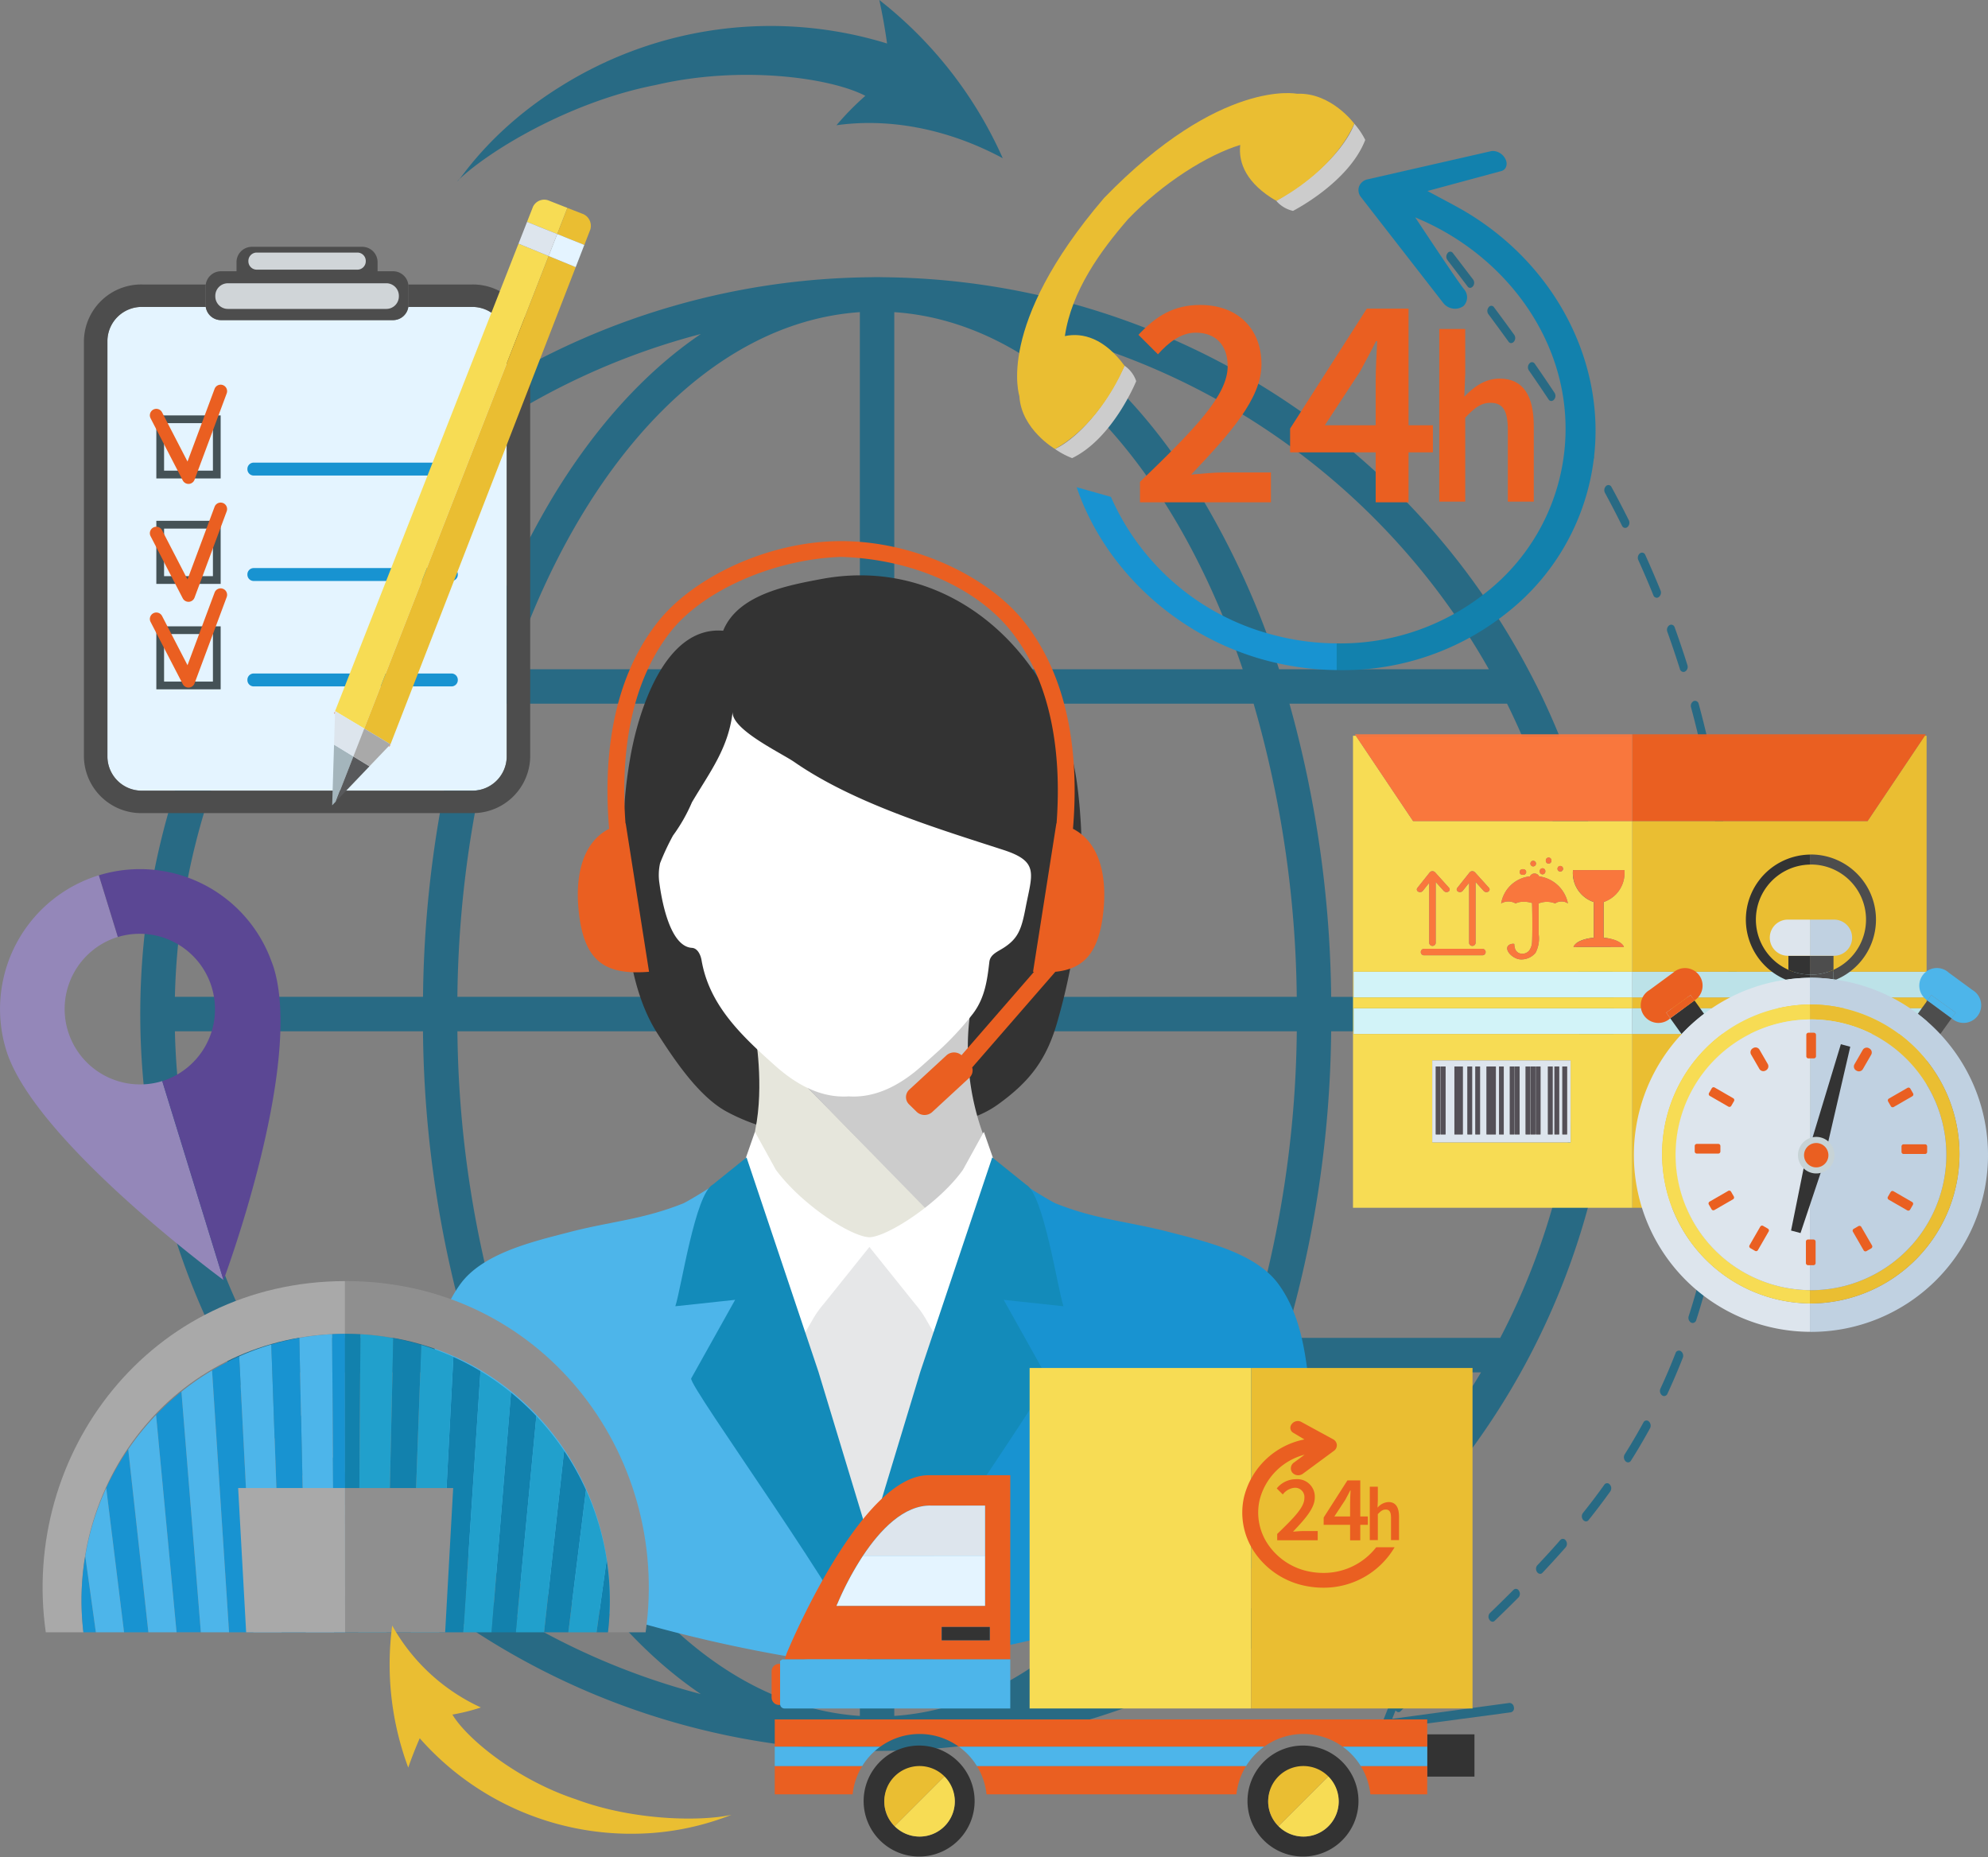 <svg id="Grupo_237776" data-name="Grupo 237776" xmlns="http://www.w3.org/2000/svg" xmlns:xlink="http://www.w3.org/1999/xlink" width="315.582" height="294.792" viewBox="0 0 315.582 294.792">
  <rect x="0" y="0" width="315.582" height="294.792" fill="#808080" stroke="none"/>
  <defs>
    <clipPath id="clip-path">
      <rect id="Rectángulo_33954" data-name="Rectángulo 33954" width="315.582" height="294.792" fill="none"/>
    </clipPath>
  </defs>
  <g id="Grupo_237775" data-name="Grupo 237775" clip-path="url(#clip-path)">
    <path id="Trazado_146199" data-name="Trazado 146199" d="M124.007,128.24q-1.878,1.881-3.788,3.725a.856.856,0,0,0-.053,1.036.64.64,0,0,0,.441.309.464.464,0,0,0,.39-.132c1.278-1.236,2.552-2.479,3.806-3.739a.86.86,0,0,0,.043-1.041.531.531,0,0,0-.839-.158" transform="translate(116.27 124.094)" fill="#286a84"/>
    <path id="Trazado_146200" data-name="Trazado 146200" d="M120.012,25.838a.462.462,0,0,0,.445.191.626.626,0,0,0,.38-.232.892.892,0,0,0,.061-1.047q-1.63-2.141-3.264-4.272a.5.5,0,0,0-.817.055.892.892,0,0,0-.059,1.04q1.633,2.129,3.254,4.266" transform="translate(112.976 19.654)" fill="#286a84"/>
    <path id="Trazado_146201" data-name="Trazado 146201" d="M120.149,131.97l-3.766,3.581a.853.853,0,0,0-.061,1.024.631.631,0,0,0,.437.315.444.444,0,0,0,.378-.124l3.774-3.579a.858.858,0,0,0,.061-1.03.527.527,0,0,0-.823-.187" transform="translate(112.554 127.721)" fill="#286a84"/>
    <path id="Trazado_146202" data-name="Trazado 146202" d="M126.96,35.353a.617.617,0,0,0,.366-.2.9.9,0,0,0,.114-1.061q-1.565-2.36-3.172-4.666a.514.514,0,0,0-.843-.014.9.9,0,0,0-.1,1.059q1.592,2.295,3.15,4.64a.492.492,0,0,0,.48.238" transform="translate(119.353 28.291)" fill="#286a84"/>
    <path id="Trazado_146203" data-name="Trazado 146203" d="M129.976,40.451a.585.585,0,0,0,.345-.167.908.908,0,0,0,.165-1.065q-1.48-2.519-3.012-4.961a.523.523,0,0,0-.851-.073.9.9,0,0,0-.138,1.065q1.515,2.427,2.983,4.926a.519.519,0,0,0,.508.276" transform="translate(122.424 32.939)" fill="#286a84"/>
    <path id="Trazado_146204" data-name="Trazado 146204" d="M127.713,124.242q-1.8,2.061-3.676,4.038a.874.874,0,0,0-.022,1.051.633.633,0,0,0,.435.284.483.483,0,0,0,.415-.156q1.884-1.993,3.709-4.069a.874.874,0,0,0,0-1.061.536.536,0,0,0-.858-.087" transform="translate(119.984 120.19)" fill="#286a84"/>
    <path id="Trazado_146205" data-name="Trazado 146205" d="M123.3,30.359a.476.476,0,0,0,.457.209.621.621,0,0,0,.378-.219.9.9,0,0,0,.081-1.057q-1.612-2.23-3.254-4.434a.5.5,0,0,0-.827.031.9.9,0,0,0-.075,1.049q1.633,2.194,3.241,4.42" transform="translate(116.18 23.886)" fill="#286a84"/>
    <path id="Trazado_146206" data-name="Trazado 146206" d="M138.776,70.383c.242,2.15.453,4.351.622,6.542a.7.7,0,0,0,.648.693c.018,0,.039,0,.059-.006a.765.765,0,0,0,.587-.852c-.173-2.217-.388-4.444-.634-6.615-.045-.421-.333-.725-.726-.646a.785.785,0,0,0-.555.884" transform="translate(134.436 67.317)" fill="#286a84"/>
    <path id="Trazado_146207" data-name="Trazado 146207" d="M139.3,77.013q.154,3.248.211,6.6a.717.717,0,0,0,.648.76h.012a.73.73,0,0,0,.638-.791q-.056-3.393-.211-6.67a.68.68,0,0,0-.685-.725.747.747,0,0,0-.612.823" transform="translate(134.949 73.81)" fill="#286a84"/>
    <path id="Trazado_146208" data-name="Trazado 146208" d="M138.88,70.277a.664.664,0,0,0,.636.618.877.877,0,0,0,.114-.016.8.8,0,0,0,.522-.915c-.325-2.175-.689-4.359-1.089-6.489a.632.632,0,0,0-.772-.553.823.823,0,0,0-.488.943c.4,2.1.756,4.262,1.077,6.412" transform="translate(133.485 60.936)" fill="#286a84"/>
    <path id="Trazado_146209" data-name="Trazado 146209" d="M140.145,89.671a.664.664,0,0,0-.7.685c-.163,2.2-.37,4.394-.614,6.534a.791.791,0,0,0,.553.888.457.457,0,0,0,.087.012.67.67,0,0,0,.642-.65c.246-2.168.459-4.392.626-6.613a.769.769,0,0,0-.589-.856" transform="translate(134.485 86.867)" fill="#286a84"/>
    <path id="Trazado_146210" data-name="Trazado 146210" d="M137.58,57a.587.587,0,0,0-.8-.451.849.849,0,0,0-.413.988c.553,2.053,1.071,4.142,1.542,6.21a.632.632,0,0,0,.62.539.574.574,0,0,0,.167-.033.839.839,0,0,0,.453-.969c-.478-2.093-1-4.207-1.565-6.284" transform="translate(132.075 54.734)" fill="#286a84"/>
    <path id="Trazado_146211" data-name="Trazado 146211" d="M131.12,119.812c-1.079,1.508-2.227,3.028-3.416,4.514a.888.888,0,0,0,.041,1.069.63.63,0,0,0,.411.238.505.505,0,0,0,.453-.2c1.207-1.508,2.372-3.046,3.463-4.571a.892.892,0,0,0-.085-1.073.536.536,0,0,0-.868.02" transform="translate(123.562 115.846)" fill="#286a84"/>
    <path id="Trazado_146212" data-name="Trazado 146212" d="M139.5,83.327l-.018,1.223q-.041,2.741-.154,5.371a.749.749,0,0,0,.616.823l.031,0a.7.7,0,0,0,.648-.728q.112-2.655.154-5.424l.02-1.232Z" transform="translate(134.978 80.725)" fill="#286a84"/>
    <path id="Trazado_146213" data-name="Trazado 146213" d="M139.711,96.327a.642.642,0,0,0-.754.589c-.345,2.189-.732,4.331-1.154,6.369a.83.83,0,0,0,.474.957.5.5,0,0,0,.152.03.64.64,0,0,0,.626-.557c.429-2.067.821-4.241,1.171-6.462a.81.81,0,0,0-.516-.925" transform="translate(133.482 93.303)" fill="#286a84"/>
    <path id="Trazado_146214" data-name="Trazado 146214" d="M135.627,50.788a.562.562,0,0,0-.831-.345.884.884,0,0,0-.337,1.028c.7,1.949,1.372,3.943,2,5.93a.6.6,0,0,0,.6.463.589.589,0,0,0,.222-.061.868.868,0,0,0,.374-1.012c-.63-2.012-1.313-4.032-2.022-6" transform="translate(130.213 48.79)" fill="#286a84"/>
    <path id="Trazado_146215" data-name="Trazado 146215" d="M138.749,102.811a.594.594,0,0,0-.8.465c-.539,2.057-1.13,4.1-1.768,6.076a.877.877,0,0,0,.372,1.016.58.58,0,0,0,.226.065.605.605,0,0,0,.6-.457c.646-2,1.25-4.085,1.8-6.176a.85.85,0,0,0-.425-.988" transform="translate(131.888 99.557)" fill="#286a84"/>
    <path id="Trazado_146216" data-name="Trazado 146216" d="M137.161,108.977a.565.565,0,0,0-.843.319c-.742,1.9-1.549,3.8-2.4,5.633a.9.9,0,0,0,.254,1.057.563.563,0,0,0,.3.116.57.57,0,0,0,.555-.356c.866-1.866,1.689-3.794,2.447-5.727a.891.891,0,0,0-.315-1.041" transform="translate(129.663 105.487)" fill="#286a84"/>
    <path id="Trazado_146217" data-name="Trazado 146217" d="M133.033,45.77a.906.906,0,0,0,.224-1.061q-1.347-2.7-2.764-5.3a.532.532,0,0,0-.852-.15.907.907,0,0,0-.191,1.063q1.4,2.581,2.731,5.257a.551.551,0,0,0,.539.327.6.6,0,0,0,.313-.132" transform="translate(125.315 37.883)" fill="#286a84"/>
    <path id="Trazado_146218" data-name="Trazado 146218" d="M134.9,114.672a.541.541,0,0,0-.864.163c-.933,1.711-1.935,3.42-2.981,5.079a.9.9,0,0,0,.14,1.073.6.6,0,0,0,.364.179.53.53,0,0,0,.5-.266c1.063-1.685,2.083-3.42,3.034-5.16a.9.9,0,0,0-.2-1.069" transform="translate(126.845 110.947)" fill="#286a84"/>
    <path id="Trazado_146219" data-name="Trazado 146219" d="M135.67,50.577c-.762-1.878-1.581-3.786-2.431-5.666a.547.547,0,0,0-.847-.242.9.9,0,0,0-.262,1.051c.841,1.862,1.65,3.749,2.4,5.605a.574.574,0,0,0,.569.39.548.548,0,0,0,.272-.1.887.887,0,0,0,.3-1.041" transform="translate(127.935 43.163)" fill="#286a84"/>
    <path id="Trazado_146220" data-name="Trazado 146220" d="M131.632,149.647l-18.6,2.522.537-1.347a.62.62,0,0,0,.4.282.431.431,0,0,0,.38-.128q1.819-1.816,3.648-3.579a.855.855,0,0,0,.055-1.02.517.517,0,0,0-.809-.185c-1,.973-2,1.963-3.006,2.957l9.379-23.491a.9.9,0,0,0-.272-1.01.492.492,0,0,0-.776.252l-11.061,27.756a.926.926,0,0,0,.067.774.644.644,0,0,0,.441.341.386.386,0,0,0,.126,0l19.753-2.64a.655.655,0,0,0,.447-.821.717.717,0,0,0-.709-.663" transform="translate(107.971 120.653)" fill="#286a84"/>
    <path id="Trazado_146221" data-name="Trazado 146221" d="M234.344,90.046l-.053-.122c-.841-1.8-1.742-3.587-2.68-5.341A117.046,117.046,0,0,0,129.182,22.358c-.305-.014-.612-.014-.915-.014s-.6,0-.91.014A117.033,117.033,0,0,0,24.926,84.583c-.935,1.754-1.837,3.538-2.678,5.341l-.053.122a116.892,116.892,0,0,0,1.028,100.669q1.353,2.776,2.857,5.463a117.047,117.047,0,0,0,101.278,60.087c.305.008.6.008.91.008s.61,0,.915-.008A117.047,117.047,0,0,0,230.46,196.179q1.494-2.684,2.853-5.463a116.874,116.874,0,0,0,1.032-100.669m5.381,46.532H200.357a179.287,179.287,0,0,0-6.621-46.532h34.542a110.414,110.414,0,0,1,11.446,46.532m-53.411-52H131.005V27.9c23.714,1.612,44.282,24.054,55.309,56.679m-60.774,0H70.225C81.245,51.958,101.816,29.51,125.534,27.9h.006Zm-.006,5.463h.006v46.532H61.65A173.52,173.52,0,0,1,68.5,90.046Zm.006,52v48.674H69.154a172.144,172.144,0,0,1-7.5-48.674Zm-.006,54.137h.006v54.537h-.006c-23.2-1.565-43.38-23.074-54.564-54.537Zm5.471,0h54.568c-11.189,31.463-31.368,52.972-54.568,54.537Zm0-5.463V142.041H194.9a172.214,172.214,0,0,1-7.5,48.674Zm0-54.137V90.046h57.043a173.519,173.519,0,0,1,6.847,46.532Zm94.385-52H192.083a131.473,131.473,0,0,0-12.425-27.464c-6.792-11.19-14.736-19.861-23.419-25.752A111.937,111.937,0,0,1,225.39,84.583M100.3,31.367c-8.684,5.891-16.634,14.561-23.428,25.752A131.237,131.237,0,0,0,64.463,84.583H31.141A111.963,111.963,0,0,1,100.3,31.367M16.807,136.578A110.65,110.65,0,0,1,28.253,90.046H62.8a180.049,180.049,0,0,0-6.607,46.532Zm0,5.463H56.188a178.643,178.643,0,0,0,7.229,48.674H29.338a110.629,110.629,0,0,1-12.531-48.674m15.575,54.137h32.8a129.331,129.331,0,0,0,11.691,25.33c6.794,11.191,14.744,19.859,23.428,25.742a111.976,111.976,0,0,1-67.919-51.072m123.857,51.072c8.682-5.883,16.626-14.551,23.419-25.742a129.7,129.7,0,0,0,11.7-25.33H224.15a111.949,111.949,0,0,1-67.911,51.072m70.955-56.535H193.112a178.113,178.113,0,0,0,7.245-48.674h39.368a110.629,110.629,0,0,1-12.531,48.674" transform="translate(10.957 21.646)" fill="#286a84"/>
    <path id="Trazado_146222" data-name="Trazado 146222" d="M56.887,53.419c.484-.5.953-.992,1.406-1.453-.453.461-.921.949-1.406,1.453" transform="translate(55.11 50.343)" fill="#2b2924"/>
    <path id="Trazado_146223" data-name="Trazado 146223" d="M122.925,86.422c-.124-2.333-.321-4.7-.644-7.044-2.713-19.721-19.514-36.385-40.632-32.4-5.264.994-13.207,2.428-15.534,8.2-9.423-.807-13.579,13.177-14.791,20.389-.248,1.467-.463,2.937-.628,4.418-.756,6.855-.4,13.774-.018,20.641.343,6.16,1.632,13.224,5.024,18.508,2.652,4.13,6.566,10.015,11,12.391,9.086,4.869,18.971,4.388,28.815,2.859,4.849-.754,9.925-.939,14.179-3.989,5.259-3.772,7.914-7.357,9.621-13.7a96.756,96.756,0,0,0,3.607-30.282" transform="translate(48.683 44.938)" fill="#333"/>
    <path id="Trazado_146224" data-name="Trazado 146224" d="M60.938,98.549c-1.451,7.07,16.9,20.615,16.9,20.615l12.222-6.231L60.938,83.391s1.453,8.088,0,15.158" transform="translate(58.956 80.787)" fill="#e6e6dc"/>
    <path id="Trazado_146225" data-name="Trazado 146225" d="M94.973,83.327C96.237,74.822,60.9,86.463,60.9,86.463L91.569,117.81,97.7,103.958a40.484,40.484,0,0,1-2.725-20.631" transform="translate(58.996 77.713)" fill="#ccc"/>
    <path id="Trazado_146226" data-name="Trazado 146226" d="M103.043,105.251c1.843-2.469,2.217-5.272,2.55-8.139.144-1.234,1.337-1.624,2.372-2.309,2.2-1.455,2.729-2.9,3.365-6.2,1.059-5.516,2.24-7.41-3.516-9.275C97.18,75.885,84.068,71.912,74.638,65.382c-2.055-1.427-10.1-5.2-9.793-8.017-.636,5.82-3.668,9.659-6.479,14.429-.012.024-.016.047-.026.071a26.568,26.568,0,0,1-2.965,5.184,39.251,39.251,0,0,0-2.051,4.382,8.7,8.7,0,0,0-.114,3.136c.238,1.731,1.418,10.082,5.17,10.308.89.053,1.38,1.1,1.53,1.981,1.146,6.676,5.686,11.336,10.769,15.908.335.3.667.6,1.006.9,3.9,3.461,7.749,5.036,11.567,4.786,3.815.25,7.668-1.325,11.567-4.786.719-.642,1.447-1.288,2.162-1.943a47.583,47.583,0,0,0,6.064-6.467" transform="translate(51.46 55.574)" fill="#fff"/>
    <path id="Trazado_146227" data-name="Trazado 146227" d="M105.347,154.908q-2.156-7-4.306-14.008-7.294-23.764-14.6-47.538c.209.681-9.562,6.769-10.688,7.218-6.58,2.609-11.281,2.79-18.115,4.566-5.646,1.465-13.6,3.308-17.178,8.161-5.625,7.623-4.432,18.441-6.4,27.64-3.325,15.526,18.123,21.089,30.992,25.064a233.4,233.4,0,0,0,37.57,8c.906.122,1.815.234,2.725.346l.234-.032-.13-19.761c-.037.114-.069.228-.1.343" transform="translate(32.662 90.446)" fill="#4db5ea"/>
    <path id="Trazado_146228" data-name="Trazado 146228" d="M141.334,140.944c-1.975-9.2-.78-20.017-6.4-27.638-3.581-4.855-11.531-6.7-17.178-8.163-6.836-1.774-11.537-1.957-18.115-4.566-1.126-.447-10.9-6.536-10.686-7.218Q81.68,117.119,74.35,140.9q-2.1,6.834-4.2,13.667l.128,19.761c.833-.1,1.662-.2,2.489-.317a233.483,233.483,0,0,0,37.57-8c12.872-3.975,34.318-9.539,30.994-25.064" transform="translate(67.962 90.445)" fill="#1893d1"/>
    <path id="Trazado_146229" data-name="Trazado 146229" d="M94.113,112.626c-3.615-4.719-8.95-9.74-14.951-11.651-.307-.473-.756-.91-1.256-.575a2.2,2.2,0,0,0-.522.516c-6.072,1.868-11.474,6.946-15.124,11.71a2.44,2.44,0,0,0-.315,2.449l8.391,19.763-.642,2.92a.621.621,0,0,0,.026.378l7.643,19.633a1.164,1.164,0,0,0,1.646,0l7.645-19.633a.652.652,0,0,0,.026-.378l-.644-2.92,8.391-19.763a2.444,2.444,0,0,0-.313-2.449" transform="translate(59.821 97.15)" fill="#e6e7e8"/>
    <path id="Trazado_146230" data-name="Trazado 146230" d="M103.4,103.078,99.268,91.25l-3.317,6.02C92.2,102.565,84,107.9,81.1,107.983c-2.91-.081-10.738-5.158-14.854-10.712l-3.319-6.02L58.8,103.078a.834.834,0,0,0-.01.528l7.558,24.47c.211.685,1.134,4.341,1.557.25l4.227-7.345a15.6,15.6,0,0,1,1.719-2.418l7.249-9.037,7.249,9.037a15.606,15.606,0,0,1,1.719,2.418l4.227,7.345c.423,4.091,1.349.435,1.559-.25l7.556-24.47a.848.848,0,0,0-.01-.528" transform="translate(56.913 88.4)" fill="#fff"/>
    <path id="Trazado_146231" data-name="Trazado 146231" d="M106.571,115.915l9.489,1.02c-.973-3.02-3.154-17.815-5.944-19.31l-5.359-4.312L93.349,127.307l-8.092,26.708-8.094-26.708L65.757,93.314,60.4,97.626c-2.79,1.494-4.973,16.29-5.946,19.31l9.491-1.02-6.971,12.47c-.585,1.041,25.82,37.214,28.285,45.534,3.717-9.352,28.868-44.492,28.285-45.534l-6.971-12.47" transform="translate(52.752 90.4)" fill="#138bba"/>
    <path id="Trazado_146232" data-name="Trazado 146232" d="M125.194,89.289c.847-9.966,0-23.023-7.7-32.8-5.621-7.137-17.333-12.862-29.114-12.862-11.537,0-23.493,5.725-29.112,12.862-7.7,9.781-8.552,22.838-7.706,32.8-4.4,2.25-5.562,7.893-4.711,14.051,1,7.249,4.4,9.174,11.049,8.647L54.19,88.416l-.03.008c-.7-9.474.2-21.576,7.188-30.451,5.121-6.5,16.36-11.474,27.027-11.84,11.925.366,21.908,5.337,27.027,11.84,6.989,8.875,7.895,20.977,7.19,30.451l-.03-.008-3.707,23.57c.053,0,.1,0,.15.008L107.5,125.229a1.806,1.806,0,0,0-2.386.02l-5.9,5.444a1.6,1.6,0,0,0-.037,2.339l1.209,1.187a1.809,1.809,0,0,0,2.457.035l5.9-5.444a1.594,1.594,0,0,0,.451-1.64l13.2-15.181c4.347-.437,6.706-2.821,7.511-8.649.849-6.158-.317-11.8-4.713-14.051" transform="translate(45.133 42.261)" fill="#ea5f21"/>
    <rect id="Rectángulo_33928" data-name="Rectángulo 33928" width="46.725" height="27.586" transform="translate(259.11 164.117)" fill="#eabe32"/>
    <rect id="Rectángulo_33929" data-name="Rectángulo 33929" width="46.725" height="1.731" transform="translate(259.11 158.315)" fill="#eabe32"/>
    <rect id="Rectángulo_33930" data-name="Rectángulo 33930" width="0.087" height="4.071" transform="translate(305.835 160.045)" fill="#bce2e8"/>
    <rect id="Rectángulo_33931" data-name="Rectángulo 33931" width="44.244" height="4.071" transform="translate(214.868 160.045)" fill="#d2f3f8"/>
    <rect id="Rectángulo_33932" data-name="Rectángulo 33932" width="46.725" height="4.071" transform="translate(259.11 160.045)" fill="#bce2e8"/>
    <rect id="Rectángulo_33933" data-name="Rectángulo 33933" width="0.087" height="4.071" transform="translate(305.835 154.241)" fill="#bce2e8"/>
    <rect id="Rectángulo_33934" data-name="Rectángulo 33934" width="46.725" height="4.071" transform="translate(259.11 154.243)" fill="#bce2e8"/>
    <rect id="Rectángulo_33935" data-name="Rectángulo 33935" width="44.244" height="4.071" transform="translate(214.868 154.243)" fill="#d2f3f8"/>
    <path id="Trazado_146233" data-name="Trazado 146233" d="M109.247,59.2l.126.224h.024Z" transform="translate(105.835 57.354)" fill="#58a39a"/>
    <path id="Trazado_146234" data-name="Trazado 146234" d="M155.223,59.428l.126-.224-.15.224Z" transform="translate(150.353 57.354)" fill="#4a938a"/>
    <path id="Trazado_146235" data-name="Trazado 146235" d="M178.077,59.317h-.024l-9.082,13.539H131.61V96.777h46.725V59.317Z" transform="translate(127.5 57.465)" fill="#eabe32"/>
    <path id="Trazado_146236" data-name="Trazado 146236" d="M118.628,72.856l-9.082-13.539h-.453v74.922h44.331V106.652H109.18v-4.073h44.244v-1.731H109.18V96.777h44.244V72.856Zm3.046,38h21.962v13.008H121.673Zm-2.217-26.789a.382.382,0,0,1-.148-.587l1.969-2.469a.544.544,0,0,1,.415-.191.591.591,0,0,1,.427.171l2.223,2.469a.378.378,0,0,1-.1.593.6.6,0,0,1-.721-.089l-1.3-1.441v9.726a.522.522,0,0,1-1.026,0v-9.59l-1.026,1.286a.544.544,0,0,1-.429.191.589.589,0,0,1-.282-.069m10.179,10.1h-9.267a.513.513,0,1,1,0-1.026h9.267a.513.513,0,1,1,0,1.026m.935-10.112a.591.591,0,0,1-.719-.089l-1.3-1.441v9.726a.522.522,0,0,1-1.026,0v-9.59L126.5,83.94a.554.554,0,0,1-.431.191.587.587,0,0,1-.28-.069.381.381,0,0,1-.148-.587l1.969-2.469a.54.54,0,0,1,.413-.191.578.578,0,0,1,.425.171l2.227,2.469a.378.378,0,0,1-.106.593m11.7,1.575a1.834,1.834,0,0,0-1.083.307,3.527,3.527,0,0,0-2.62,0v4.877a4.813,4.813,0,0,1-.508,2.981,2.947,2.947,0,0,1-2.225,1.034,2.1,2.1,0,0,1-.693-.112,2.863,2.863,0,0,1-1.063-.667c-.41-.4-.8-1.116-.2-1.526a1.14,1.14,0,0,1,.819-.159,2.831,2.831,0,0,0,.132.786,1.164,1.164,0,0,0,.549.642,1.416,1.416,0,0,0,1.7-.386,2.492,2.492,0,0,0,.445-1.41c.047-.549.063-3.851,0-6.119a4.252,4.252,0,0,0-1.7-.191,2.711,2.711,0,0,0-.917.252,2.282,2.282,0,0,0-2.292,0,5.174,5.174,0,0,1,4.566-4.294.819.819,0,0,1,1.467,0,5.4,5.4,0,0,1,4.564,4.292,1.8,1.8,0,0,0-.939-.307M135.992,80.5h.15a.445.445,0,0,1,0,.89h-.15a.445.445,0,0,1,0-.89m1.707-1.335a.445.445,0,0,1,0,.89.445.445,0,0,1,0-.89m1.038,1.7V80.8a.445.445,0,0,1,.89,0v.073a.445.445,0,0,1-.89,0m.963-1.7v-.073a.445.445,0,0,1,.89,0v.073a.445.445,0,0,1-.89,0m2.3.817a.444.444,0,0,1,0,.888.444.444,0,0,1,0-.888M152.1,92.839h-8.011c.258-.734,1.557-1.319,3.221-1.461v-5.67a4.846,4.846,0,0,1-3.308-4.908c0-.053,0-.1.006-.156h8.172c0,.051.008.1.008.156a4.849,4.849,0,0,1-3.311,4.908v5.67c1.666.142,2.963.726,3.223,1.461" transform="translate(105.686 57.465)" fill="#f7dc54"/>
    <path id="Trazado_146237" data-name="Trazado 146237" d="M178.053,59.428l.15-.224H131.61v.224Z" transform="translate(127.5 57.354)" fill="#ea5f21"/>
    <path id="Trazado_146238" data-name="Trazado 146238" d="M153.275,59.428V59.2H109.247l.15.224Z" transform="translate(105.836 57.354)" fill="#f9773d"/>
    <path id="Trazado_146239" data-name="Trazado 146239" d="M178.053,59.317H131.61V72.856h37.361Z" transform="translate(127.5 57.465)" fill="#ea5f21"/>
    <path id="Trazado_146240" data-name="Trazado 146240" d="M109.323,59.317l9.082,13.539h34.8V59.317Z" transform="translate(105.909 57.465)" fill="#f9773d"/>
    <path id="Trazado_146241" data-name="Trazado 146241" d="M115.483,98.5h21.962V85.494H115.483Zm1.3-1.266h-.744V86.453h.744Zm.811,0h-.744V86.453h.744Zm2.735,0H119V86.453h1.331Zm1.48,0h-.746V86.453h.746Zm1.256,0h-.744V86.453h.744Zm2.512,0H124.1V86.453h1.481Zm1.256,0h-.744V86.453h.744Zm1.7,0H127.8V86.453h.744Zm.809,0H128.6V86.453h.744Zm1.7,0h-.744V86.453h.744Zm.809,0h-.744V86.453h.744Zm.809,0h-.744V86.453h.744Zm1.925,0h-.744V86.453h.744Zm1.034,0h-.744V86.453h.744Zm1.256,0h-.744V86.453h.744Z" transform="translate(111.877 82.824)" fill="#dde5ed"/>
    <rect id="Rectángulo_33936" data-name="Rectángulo 33936" width="0.744" height="10.783" transform="translate(227.921 169.277)" fill="#545057"/>
    <rect id="Rectángulo_33937" data-name="Rectángulo 33937" width="0.744" height="10.783" transform="translate(228.73 169.277)" fill="#545057"/>
    <rect id="Rectángulo_33938" data-name="Rectángulo 33938" width="1.331" height="10.783" transform="translate(230.878 169.277)" fill="#545057"/>
    <rect id="Rectángulo_33939" data-name="Rectángulo 33939" width="0.746" height="10.783" transform="translate(232.943 169.277)" fill="#545057"/>
    <rect id="Rectángulo_33940" data-name="Rectángulo 33940" width="0.744" height="10.783" transform="translate(234.201 169.277)" fill="#545057"/>
    <rect id="Rectángulo_33941" data-name="Rectángulo 33941" width="1.481" height="10.783" transform="translate(235.977 169.277)" fill="#545057"/>
    <rect id="Rectángulo_33942" data-name="Rectángulo 33942" width="0.744" height="10.783" transform="translate(237.969 169.277)" fill="#545057"/>
    <rect id="Rectángulo_33943" data-name="Rectángulo 33943" width="0.744" height="10.783" transform="translate(239.672 169.277)" fill="#545057"/>
    <rect id="Rectángulo_33944" data-name="Rectángulo 33944" width="0.744" height="10.783" transform="translate(240.481 169.277)" fill="#545057"/>
    <rect id="Rectángulo_33945" data-name="Rectángulo 33945" width="0.744" height="10.783" transform="translate(242.186 169.277)" fill="#545057"/>
    <rect id="Rectángulo_33946" data-name="Rectángulo 33946" width="0.744" height="10.783" transform="translate(242.996 169.277)" fill="#545057"/>
    <rect id="Rectángulo_33947" data-name="Rectángulo 33947" width="0.744" height="10.783" transform="translate(243.805 169.277)" fill="#545057"/>
    <rect id="Rectángulo_33948" data-name="Rectángulo 33948" width="0.744" height="10.783" transform="translate(245.73 169.277)" fill="#545057"/>
    <rect id="Rectángulo_33949" data-name="Rectángulo 33949" width="0.744" height="10.783" transform="translate(246.764 169.277)" fill="#545057"/>
    <rect id="Rectángulo_33950" data-name="Rectángulo 33950" width="0.744" height="10.783" transform="translate(248.02 169.277)" fill="#545057"/>
    <path id="Trazado_146242" data-name="Trazado 146242" d="M130.136,75.216v5.668c-1.666.144-2.963.728-3.223,1.463h8.013c-.26-.734-1.557-1.319-3.223-1.463V75.216a4.848,4.848,0,0,0,3.31-4.908c0-.053,0-.1-.006-.158h-8.174c0,.053-.006.1-.006.158a4.848,4.848,0,0,0,3.309,4.908" transform="translate(122.866 67.959)" fill="#f9773d"/>
    <path id="Trazado_146243" data-name="Trazado 146243" d="M123.33,75.171a2.744,2.744,0,0,1,.917-.25,4.253,4.253,0,0,1,1.7.189c.063,2.268.049,5.57,0,6.121a2.488,2.488,0,0,1-.443,1.408,1.422,1.422,0,0,1-1.7.388,1.176,1.176,0,0,1-.549-.644,2.746,2.746,0,0,1-.13-.786,1.146,1.146,0,0,0-.819.159c-.6.411-.211,1.122.2,1.526a2.883,2.883,0,0,0,1.063.669,2.167,2.167,0,0,0,.695.11,2.949,2.949,0,0,0,2.225-1.032,4.828,4.828,0,0,0,.506-2.981V75.171a3.553,3.553,0,0,1,2.62,0,1.814,1.814,0,0,1,2.024,0,5.408,5.408,0,0,0-4.566-4.292.819.819,0,0,0-1.467,0,5.176,5.176,0,0,0-4.566,4.294,2.282,2.282,0,0,1,2.292,0" transform="translate(117.258 68.225)" fill="#f9773d"/>
    <path id="Trazado_146244" data-name="Trazado 146244" d="M122.968,70.966h.148a.445.445,0,0,0,0-.89h-.148a.445.445,0,0,0,0,.89" transform="translate(118.712 67.888)" fill="#f9773d"/>
    <path id="Trazado_146245" data-name="Trazado 146245" d="M123.834,70.289a.445.445,0,0,0,0-.89.445.445,0,0,0,0,.89" transform="translate(119.551 67.232)" fill="#f9773d"/>
    <path id="Trazado_146246" data-name="Trazado 146246" d="M125.04,70.513v-.075a.445.445,0,0,0-.89,0v.075a.445.445,0,0,0,.89,0" transform="translate(120.273 67.822)" fill="#f9773d"/>
    <path id="Trazado_146247" data-name="Trazado 146247" d="M125.53,69.647v-.075a.445.445,0,0,0-.89,0v.075a.445.445,0,0,0,.89,0" transform="translate(120.748 66.984)" fill="#f9773d"/>
    <path id="Trazado_146248" data-name="Trazado 146248" d="M126.018,70.7a.445.445,0,0,0,0-.89.445.445,0,0,0,0,.89" transform="translate(121.667 67.633)" fill="#f9773d"/>
    <path id="Trazado_146249" data-name="Trazado 146249" d="M117.688,73.483a.592.592,0,0,0,.282.071.553.553,0,0,0,.429-.191l1.026-1.288v9.59a.522.522,0,0,0,1.026,0V71.939l1.3,1.443a.591.591,0,0,0,.721.087.379.379,0,0,0,.1-.593l-2.225-2.469a.586.586,0,0,0-.427-.169.543.543,0,0,0-.413.191L117.541,72.9a.379.379,0,0,0,.148.585" transform="translate(113.788 68.044)" fill="#f9773d"/>
    <path id="Trazado_146250" data-name="Trazado 146250" d="M114.471,73.483a.591.591,0,0,0,.282.071.553.553,0,0,0,.429-.191l1.026-1.288v9.59a.522.522,0,0,0,1.026,0V71.939l1.3,1.443a.592.592,0,0,0,.721.087.378.378,0,0,0,.1-.593l-2.223-2.469a.589.589,0,0,0-.427-.169.544.544,0,0,0-.415.191L114.323,72.9a.38.38,0,0,0,.148.585" transform="translate(110.672 68.044)" fill="#f9773d"/>
    <path id="Trazado_146251" data-name="Trazado 146251" d="M124.34,76.494h-9.267a.513.513,0,1,0,0,1.026h9.267a.513.513,0,1,0,0-1.026" transform="translate(110.981 74.105)" fill="#f9773d"/>
    <path id="Trazado_146252" data-name="Trazado 146252" d="M140.044,82.785l-1.526-2.128c-.03.022-.051.047-.079.069l-3.764,2.764,1.8,2.512a28.494,28.494,0,0,1,3.565-3.217" transform="translate(130.469 78.138)" fill="#333"/>
    <path id="Trazado_146253" data-name="Trazado 146253" d="M140.187,82.3l.614.852a2.79,2.79,0,1,0-3.374-4.42l-3.78,2.776a2.8,2.8,0,1,0,3.3,4.489l.014-.012-.646-.9Z" transform="translate(128.186 75.647)" fill="#ea5f21"/>
    <path id="Trazado_146254" data-name="Trazado 146254" d="M138.836,81.076l-.614-.852-3.875,2.784.646.9,3.764-2.764c.03-.022.049-.047.079-.069" transform="translate(130.152 77.719)" fill="#ea5f21"/>
    <path id="Trazado_146255" data-name="Trazado 146255" d="M158.2,86,160,83.489l-3.764-2.764c-.03-.02-.049-.047-.077-.067l-1.528,2.128A28.185,28.185,0,0,1,158.2,86" transform="translate(149.805 78.139)" fill="#4d4d4d"/>
    <path id="Trazado_146256" data-name="Trazado 146256" d="M160.513,85.08l-.648.9.018.012a2.8,2.8,0,1,0,3.3-4.489L159.4,78.728a2.79,2.79,0,1,0-3.372,4.42l.61-.852Z" transform="translate(149.942 75.647)" fill="#4db5ea"/>
    <path id="Trazado_146257" data-name="Trazado 146257" d="M159.251,83.91l.648-.9-3.878-2.784-.61.852c.028.022.047.049.077.069Z" transform="translate(150.557 77.719)" fill="#4db5ea"/>
    <path id="Trazado_146258" data-name="Trazado 146258" d="M146.1,70.482a8.737,8.737,0,0,1,3.581,16.709V88.7c.13.016.256.039.386.059A10.332,10.332,0,0,0,146.1,68.891c-.055,0-.11.008-.165.008V70.49c.055,0,.11-.008.165-.008" transform="translate(141.377 66.74)" fill="#4d4d4d"/>
    <path id="Trazado_146259" data-name="Trazado 146259" d="M147.522,87.188a8.733,8.733,0,0,1,3.416-16.7V68.9a10.327,10.327,0,0,0-3.8,19.863c.128-.018.256-.041.386-.057Z" transform="translate(136.373 66.744)" fill="#333"/>
    <path id="Trazado_146260" data-name="Trazado 146260" d="M147.615,77.056H144.2v2.227a8.643,8.643,0,0,0,3.416.766Z" transform="translate(139.696 74.65)" fill="#333"/>
    <path id="Trazado_146261" data-name="Trazado 146261" d="M145.934,77.056v2.993c.055,0,.11.01.165.01a8.681,8.681,0,0,0,3.581-.776V77.056Z" transform="translate(141.377 74.65)" fill="#4d4d4d"/>
    <path id="Trazado_146262" data-name="Trazado 146262" d="M147.615,78.954a8.645,8.645,0,0,1-3.416-.768V79.7a28.287,28.287,0,0,1,3.416-.246Z" transform="translate(139.696 75.744)" fill="#333"/>
    <path id="Trazado_146263" data-name="Trazado 146263" d="M145.934,78.954v.5c.055,0,.11-.008.165-.008a28.284,28.284,0,0,1,3.581.254V78.186a8.681,8.681,0,0,1-3.581.776c-.055,0-.11-.006-.165-.008" transform="translate(141.377 75.744)" fill="#4d4d4d"/>
    <path id="Trazado_146264" data-name="Trazado 146264" d="M145.569,74.14a2.87,2.87,0,0,0,0,5.741h3.5V74.14Z" transform="translate(138.243 71.825)" fill="#dde5ed"/>
    <path id="Trazado_146265" data-name="Trazado 146265" d="M149.762,79.881a2.87,2.87,0,1,0,0-5.741h-3.827v5.741h3.827Z" transform="translate(141.378 71.825)" fill="#c0d1e1"/>
    <path id="Trazado_146266" data-name="Trazado 146266" d="M144.389,78.955c-.13.016-.258.039-.386.059.126.053.258.094.386.142Z" transform="translate(139.506 76.489)" fill="#c7d3d6"/>
    <path id="Trazado_146267" data-name="Trazado 146267" d="M147.838,79.156c.128-.047.26-.089.384-.142-.128-.018-.256-.041-.384-.059Z" transform="translate(143.221 76.489)" fill="#a2b8bd"/>
    <path id="Trazado_146268" data-name="Trazado 146268" d="M166.626,87.777a28.076,28.076,0,0,0-16.559-8.639c-.126.053-.256.094-.384.142v-.2a27.98,27.98,0,0,0-3.583-.254c-.055,0-.108.008-.165.008v4.243c.055,0,.108-.008.163-.008a23.731,23.731,0,0,1,0,47.461c-.055,0-.108-.008-.163-.01v4.508c.057,0,.11.01.165.01a28.075,28.075,0,0,0,20.526-47.262" transform="translate(141.377 76.365)" fill="#c0d1e1"/>
    <path id="Trazado_146269" data-name="Trazado 146269" d="M156.267,79.076v.2c-.128-.047-.26-.089-.386-.142a27.933,27.933,0,0,0-13,5.42,28.34,28.34,0,0,0-3.563,3.217,28.07,28.07,0,0,0,20.361,47.254v-4.508a23.723,23.723,0,0,1,0-47.443V78.83a28.287,28.287,0,0,0-3.416.246" transform="translate(127.628 76.368)" fill="#dde5ed"/>
    <path id="Trazado_146270" data-name="Trazado 146270" d="M134.021,104.708a23.671,23.671,0,0,0,23.454,23.722v-2.107a21.483,21.483,0,0,1,0-42.964V80.986a23.668,23.668,0,0,0-23.454,23.722" transform="translate(129.836 78.457)" fill="#f7dc54"/>
    <path id="Trazado_146271" data-name="Trazado 146271" d="M146.1,83.355a21.49,21.49,0,0,1,0,42.98c-.055,0-.11-.008-.165-.008v2.107c.053,0,.108.008.163.008a23.731,23.731,0,0,0,0-47.461c-.055,0-.11.01-.163.01v2.372c.055,0,.11-.008.165-.008" transform="translate(141.377 78.452)" fill="#eabe32"/>
    <path id="Trazado_146272" data-name="Trazado 146272" d="M167.59,103.677A21.49,21.49,0,0,0,146.1,82.188c-.055,0-.11.006-.165.006v42.964c.055,0,.11.01.165.01a21.493,21.493,0,0,0,21.491-21.491" transform="translate(141.377 79.621)" fill="#c0d1e1"/>
    <path id="Trazado_146273" data-name="Trazado 146273" d="M135.1,103.674a21.487,21.487,0,0,0,21.326,21.481V82.191A21.488,21.488,0,0,0,135.1,103.674" transform="translate(130.883 79.624)" fill="#dde5ed"/>
    <path id="Trazado_146274" data-name="Trazado 146274" d="M144.415,113.76l1.5.4,3.39-10.127,4.507-19.444-1.494-.4-5.79,19.1Z" transform="translate(139.905 81.558)" fill="#333"/>
    <path id="Trazado_146275" data-name="Trazado 146275" d="M150.676,95.31a2.9,2.9,0,1,1-2.055-3.552,2.9,2.9,0,0,1,2.055,3.552" transform="translate(140.443 88.797)" fill="#c7d3d6"/>
    <path id="Trazado_146276" data-name="Trazado 146276" d="M149.264,94.584a1.934,1.934,0,1,1-1.37-2.366,1.937,1.937,0,0,1,1.37,2.366" transform="translate(140.919 89.274)" fill="#ea5f21"/>
    <path id="Trazado_146277" data-name="Trazado 146277" d="M145.979,87.332h.868a.336.336,0,0,0,.335-.335v-3.4a.336.336,0,0,0-.335-.335h-.868a.334.334,0,0,0-.335.335V87a.334.334,0,0,0,.335.335" transform="translate(141.096 80.659)" fill="#ea5f21"/>
    <path id="Trazado_146278" data-name="Trazado 146278" d="M143.543,88.115l.077-.043a.729.729,0,0,0,.266-.99l-1.313-2.274a.728.728,0,0,0-.99-.266l-.077.045a.726.726,0,0,0-.266.988l1.313,2.274a.727.727,0,0,0,.99.266" transform="translate(136.735 81.808)" fill="#ea5f21"/>
    <path id="Trazado_146279" data-name="Trazado 146279" d="M141.352,90.61l.435-.752a.337.337,0,0,0-.124-.457l-2.949-1.7a.333.333,0,0,0-.455.122l-.437.752a.335.335,0,0,0,.124.457l2.947,1.7a.336.336,0,0,0,.459-.122" transform="translate(133.475 84.916)" fill="#ea5f21"/>
    <path id="Trazado_146280" data-name="Trazado 146280" d="M140.722,93.426v-.868a.336.336,0,0,0-.335-.335h-3.406a.336.336,0,0,0-.335.335v.868a.336.336,0,0,0,.335.335h3.406a.336.336,0,0,0,.335-.335" transform="translate(132.38 89.343)" fill="#ea5f21"/>
    <path id="Trazado_146281" data-name="Trazado 146281" d="M141.769,96.909l-.435-.752a.335.335,0,0,0-.457-.122l-2.947,1.7a.336.336,0,0,0-.124.457l.433.754a.335.335,0,0,0,.457.122l2.951-1.7a.334.334,0,0,0,.122-.457" transform="translate(133.459 92.993)" fill="#ea5f21"/>
    <path id="Trazado_146282" data-name="Trazado 146282" d="M144,99.291l-.752-.435a.335.335,0,0,0-.457.122l-1.7,2.949a.336.336,0,0,0,.122.457l.752.435a.333.333,0,0,0,.457-.122l1.7-2.949a.335.335,0,0,0-.122-.457" transform="translate(136.638 95.725)" fill="#ea5f21"/>
    <path id="Trazado_146283" data-name="Trazado 146283" d="M146.815,99.931h-.868a.336.336,0,0,0-.335.335v3.406a.336.336,0,0,0,.335.335h.868a.337.337,0,0,0,.335-.335v-3.406a.337.337,0,0,0-.335-.335" transform="translate(141.065 96.81)" fill="#ea5f21"/>
    <path id="Trazado_146284" data-name="Trazado 146284" d="M150.3,98.873l-.752.435a.337.337,0,0,0-.122.459l1.7,2.949a.335.335,0,0,0,.455.122l.754-.435a.335.335,0,0,0,.122-.457L150.755,99a.334.334,0,0,0-.457-.122" transform="translate(144.714 95.742)" fill="#ea5f21"/>
    <path id="Trazado_146285" data-name="Trazado 146285" d="M152.681,96.186l-.437.752a.337.337,0,0,0,.124.457l2.949,1.7a.335.335,0,0,0,.457-.122l.435-.752a.335.335,0,0,0-.122-.457l-2.947-1.7a.338.338,0,0,0-.459.122" transform="translate(147.447 93.021)" fill="#ea5f21"/>
    <path id="Trazado_146286" data-name="Trazado 146286" d="M153.32,92.59v.868a.334.334,0,0,0,.335.335h3.4a.334.334,0,0,0,.335-.335V92.59a.336.336,0,0,0-.335-.335h-3.4a.336.336,0,0,0-.335.335" transform="translate(148.532 89.374)" fill="#ea5f21"/>
    <path id="Trazado_146287" data-name="Trazado 146287" d="M152.262,89.886l.433.754a.336.336,0,0,0,.457.122l2.949-1.7a.335.335,0,0,0,.124-.457l-.435-.754a.336.336,0,0,0-.457-.122l-2.949,1.7a.334.334,0,0,0-.122.457" transform="translate(147.464 84.944)" fill="#ea5f21"/>
    <path id="Trazado_146288" data-name="Trazado 146288" d="M149.842,88.087l.077.043a.726.726,0,0,0,.99-.264l1.313-2.274a.727.727,0,0,0-.268-.99l-.075-.043a.726.726,0,0,0-.99.264L149.576,87.1a.727.727,0,0,0,.266.99" transform="translate(144.812 81.824)" fill="#ea5f21"/>
    <path id="Trazado_146289" data-name="Trazado 146289" d="M85.062,42.694a12.4,12.4,0,0,0,2.727,1.457C94.29,41,97.955,31.937,97.959,31.935a4.784,4.784,0,0,0-1.851-2.449C90.925,40.411,85.07,42.693,85.062,42.694" transform="translate(82.406 28.565)" fill="#ccc"/>
    <path id="Trazado_146290" data-name="Trazado 146290" d="M102.907,22.217a4.9,4.9,0,0,0,2.658,1.595c0-.006,8.85-4.487,11.466-11.265a12.026,12.026,0,0,0-1.74-2.573c.006.008-1.794,6.06-12.384,12.244" transform="translate(99.693 9.662)" fill="#ccc"/>
    <path id="Trazado_146291" data-name="Trazado 146291" d="M126.451,7.614c.049.012-12.114-2.557-30.642,16.549C78.417,44.469,82.425,55.652,82.374,55.638c.317,5.261,5.646,8.352,5.644,8.353,6.1-3.369,9.795-10.155,11.049-13.208-3.191-4.335-6.613-5.318-9.476-4.707,1.069-7.19,5.633-13.49,10.029-18.56,5.566-5.806,12.677-10.224,17.811-11.781-.331,2.886,1.018,6.143,5.719,8.873,2.977-1.536,9.523-5.847,12.386-12.242,0,0-3.666-4.993-9.086-4.753" transform="translate(79.449 7.27)" fill="#eabe32"/>
    <path id="Trazado_146292" data-name="Trazado 146292" d="M124.818,63.917a40.188,40.188,0,0,1-7.4-1.356A38.673,38.673,0,0,1,92.251,40.814l-5.44-1.534C91.2,52.168,102.439,62.7,116.289,66.607a45.653,45.653,0,0,0,8.389,1.534c1.138.1,2.286.15,3.422.163V64.067c-1.091-.006-2.191-.053-3.282-.15" transform="translate(84.1 38.053)" fill="#1893d1"/>
    <path id="Trazado_146293" data-name="Trazado 146293" d="M126.524,20.85l-4.339-2.327,11.647-3.146a1.135,1.135,0,0,0,.774-.565,1.423,1.423,0,0,0,.033-1.177,2.312,2.312,0,0,0-1.758-1.437,2.156,2.156,0,0,0-.3-.024,1.675,1.675,0,0,0-.341.035l-19.52,4.453a1.861,1.861,0,0,0-1.39,1.132,1.77,1.77,0,0,0,.3,1.7L124.7,36.309a2.352,2.352,0,0,0,1.51.87,2.508,2.508,0,0,0,.427.03,2.185,2.185,0,0,0,1.3-.459,1.966,1.966,0,0,0,.01-2.687c-1.473-1.894-7.706-11.356-7.706-11.356.356.154.713.311,1.069.469,13.691,6.072,23.655,19.652,22.739,35.038a33.053,33.053,0,0,1-12.519,23.991,37.022,37.022,0,0,1-23.5,8.127c-.085,0-.171,0-.256-.006v4.237c.2,0,.4.014.595.012a41.715,41.715,0,0,0,26.48-9.141A36.782,36.782,0,0,0,148.8,58.741c.912-15.274-7.834-30.148-22.281-37.891" transform="translate(104.417 11.794)" fill="#1281ad"/>
    <path id="Trazado_146294" data-name="Trazado 146294" d="M100.156,51.512c6.091-6.43,11.167-12.037,11.167-17.5,0-5.7-3.819-9.425-9.716-9.425-4.205,0-7.009,1.74-9.812,4.737l3.093,3.093c1.644-1.837,3.626-3.432,5.995-3.432,3.286,0,5.074,2.079,5.074,5.318,0,4.688-5.363,10.1-13.919,18.369V55.91h20.786V51.173h-7.544c-1.5,0-3.526.193-5.123.339" transform="translate(88.928 23.819)" fill="#ea5f21"/>
    <path id="Trazado_146295" data-name="Trazado 146295" d="M122.825,24.881H116.2L104.021,43.927V47.7h13.585v7.928h5.219V47.7h3.867V43.4h-3.867Zm-5.219,11.553V43.4h-8.074l5.607-8.556c.87-1.644,1.74-3.191,2.514-4.786h.193c-.1,1.79-.24,4.593-.24,6.381" transform="translate(100.773 24.104)" fill="#ea5f21"/>
    <path id="Trazado_146296" data-name="Trazado 146296" d="M125.646,34.4c-2.4,0-4.154,1.358-5.621,2.872l.142-3.688V26.522H116.05v27.4h4.117V40.611c1.467-1.551,2.471-2.366,4.01-2.366,1.935,0,2.756,1.166,2.756,4.308V53.923h4.119V41.971c0-4.814-1.648-7.57-5.406-7.57" transform="translate(112.426 25.694)" fill="#ea5f21"/>
    <path id="Trazado_146297" data-name="Trazado 146297" d="M66.465,24.744H56.426a2.446,2.446,0,0,1-2.455,2.095H26.725a2.448,2.448,0,0,1-2.455-2.095H14.232a5.444,5.444,0,0,0-5.57,5.316V96.21a5.446,5.446,0,0,0,5.57,5.318H66.465a5.457,5.457,0,0,0,5.581-5.318V30.06a5.456,5.456,0,0,0-5.581-5.316" transform="translate(8.391 23.971)" fill="#e4f4ff"/>
    <path id="Trazado_146298" data-name="Trazado 146298" d="M68.3,22.936H58.264a2.047,2.047,0,0,1,.03.272v3.01a1.928,1.928,0,0,1-.032.28H68.3a5.456,5.456,0,0,1,5.581,5.316V97.964a5.457,5.457,0,0,1-5.581,5.318H16.067a5.446,5.446,0,0,1-5.57-5.318V31.813a5.444,5.444,0,0,1,5.57-5.316H26.106a1.925,1.925,0,0,1-.03-.28v-3.01a2.048,2.048,0,0,1,.028-.272H16.067a9.1,9.1,0,0,0-9.3,8.877V97.964a9.1,9.1,0,0,0,9.3,8.877H68.3a9.107,9.107,0,0,0,9.31-8.877V31.813a9.108,9.108,0,0,0-9.31-8.877" transform="translate(6.556 22.22)" fill="#4d4d4d"/>
    <path id="Trazado_146299" data-name="Trazado 146299" d="M46.307,23.776H43.882V22.27A2.439,2.439,0,0,0,41.4,19.9H23.974a2.439,2.439,0,0,0-2.487,2.372v1.506H19.062a2.447,2.447,0,0,0-2.457,2.1,2.048,2.048,0,0,0-.03.272v3.008a1.869,1.869,0,0,0,.031.28,2.446,2.446,0,0,0,2.455,2.095H46.307a2.448,2.448,0,0,0,2.455-2.095,1.868,1.868,0,0,0,.032-.28V26.151a2.047,2.047,0,0,0-.03-.272,2.447,2.447,0,0,0-2.457-2.1" transform="translate(16.057 19.277)" fill="#4d4d4d"/>
    <path id="Trazado_146300" data-name="Trazado 146300" d="M44.513,22.838H19.345a1.99,1.99,0,0,0-1.985,1.985v.1a1.99,1.99,0,0,0,1.985,1.985H44.513A1.99,1.99,0,0,0,46.5,24.921v-.1a1.99,1.99,0,0,0-1.985-1.985" transform="translate(16.818 22.125)" fill="#d0d5d8"/>
    <path id="Trazado_146301" data-name="Trazado 146301" d="M37.338,20.362H21.352a1.329,1.329,0,0,0-1.325,1.323v.067a1.328,1.328,0,0,0,1.325,1.323H37.338a1.327,1.327,0,0,0,1.323-1.323v-.067a1.328,1.328,0,0,0-1.323-1.323" transform="translate(19.402 19.726)" fill="#d0d5d8"/>
    <path id="Trazado_146302" data-name="Trazado 146302" d="M52.35,37.3h-31.4a1,1,0,0,0-1,1v.049a1,1,0,0,0,1,1h31.4a1,1,0,0,0,1-1V38.3a1,1,0,0,0-1-1" transform="translate(19.323 36.131)" fill="#1893d1"/>
    <path id="Trazado_146303" data-name="Trazado 146303" d="M12.606,43.494h10.21v-10H12.606Zm1.229-8.777h7.753v7.546H13.835Z" transform="translate(12.212 32.445)" fill="#455256"/>
    <path id="Trazado_146304" data-name="Trazado 146304" d="M52.35,45.8h-31.4a1,1,0,0,0-1,1v.049a1,1,0,0,0,1,1h31.4a1,1,0,0,0,1-1V46.8a1,1,0,0,0-1-1" transform="translate(19.323 44.367)" fill="#1893d1"/>
    <path id="Trazado_146305" data-name="Trazado 146305" d="M12.606,52h10.21V41.99H12.606Zm1.229-8.775h7.753v7.546H13.835Z" transform="translate(12.212 40.679)" fill="#455256"/>
    <path id="Trazado_146306" data-name="Trazado 146306" d="M52.35,54.3h-31.4a1,1,0,0,0-1,1v.049a1,1,0,0,0,1,1h31.4a1,1,0,0,0,1-1V55.3a1,1,0,0,0-1-1" transform="translate(19.323 52.601)" fill="#1893d1"/>
    <path id="Trazado_146307" data-name="Trazado 146307" d="M12.606,60.5h10.21v-10H12.606Zm1.229-8.775h7.753v7.546H13.835Z" transform="translate(12.212 48.915)" fill="#455256"/>
    <path id="Trazado_146308" data-name="Trazado 146308" d="M23.676,47.5a1.03,1.03,0,0,0-1.319.6l-4.3,11.533-4.038-7.81a1.025,1.025,0,0,0-1.821.943l5.105,9.864a1.025,1.025,0,0,0,.91.553c.02,0,.041,0,.061,0a1.028,1.028,0,0,0,.9-.665l5.105-13.7a1.027,1.027,0,0,0-.6-1.317" transform="translate(11.708 45.952)" fill="#ea5f21"/>
    <path id="Trazado_146309" data-name="Trazado 146309" d="M23.676,40.584a1.029,1.029,0,0,0-1.319.6l-4.3,11.535-4.038-7.81a1.025,1.025,0,1,0-1.821.943l5.105,9.862a1.021,1.021,0,0,0,.91.553h.061a1.027,1.027,0,0,0,.9-.667l5.105-13.7a1.026,1.026,0,0,0-.6-1.317" transform="translate(11.708 39.254)" fill="#ea5f21"/>
    <path id="Trazado_146310" data-name="Trazado 146310" d="M23.676,31.078a1.029,1.029,0,0,0-1.319.6l-4.3,11.535-4.038-7.81a1.025,1.025,0,1,0-1.821.943l5.105,9.862a1.023,1.023,0,0,0,.91.555c.02,0,.041,0,.061,0a1.028,1.028,0,0,0,.9-.665l5.105-13.7a1.027,1.027,0,0,0-.6-1.317" transform="translate(11.708 30.045)" fill="#ea5f21"/>
    <path id="Trazado_146311" data-name="Trazado 146311" d="M48.9,17.39l-2.843-1.116a1.974,1.974,0,0,0-2.618.939l-.945,2.4,4.788,1.925Z" transform="translate(41.169 15.606)" fill="#f7dc54"/>
    <path id="Trazado_146312" data-name="Trazado 146312" d="M50.186,20.19a2.038,2.038,0,0,0-1.335-2.526l-2.305-.9-1.618,4.15,4.308,1.731Z" transform="translate(43.524 16.237)" fill="#eabe32"/>
    <path id="Trazado_146313" data-name="Trazado 146313" d="M27.088,57.33l-.142.364.128.077Z" transform="translate(26.105 55.539)" fill="#ea5f21"/>
    <path id="Trazado_146314" data-name="Trazado 146314" d="M31.623,60l-.278.291.136.081Z" transform="translate(30.366 58.131)" fill="#f9773d"/>
    <path id="Trazado_146315" data-name="Trazado 146315" d="M58.544,27.682l2.37-6.076-4.78-1.961-1.683,4.292-27.433,69.9,4.631,2.772Z" transform="translate(26.174 19.032)" fill="#f7dc54"/>
    <path id="Trazado_146316" data-name="Trazado 146316" d="M61.237,26.784l1.7-4.379-4.3-1.764-2.37,6.076L29.37,95.644l4.166,2.5Z" transform="translate(28.453 19.997)" fill="#eabe32"/>
    <path id="Trazado_146317" data-name="Trazado 146317" d="M49.614,21.344,49.9,20.6,45.6,18.868l-.289.738L44.236,22.36l4.3,1.764Z" transform="translate(42.854 18.278)" fill="#e4f4ff"/>
    <path id="Trazado_146318" data-name="Trazado 146318" d="M47.662,20.554l.287-.738L43.164,17.89l-.287.73-1.069,2.725,4.78,1.961Z" transform="translate(40.502 17.331)" fill="#dde5ed"/>
    <path id="Trazado_146319" data-name="Trazado 146319" d="M30.149,61.907l-3.067-1.872-.3,9.635.573-.6Z" transform="translate(25.946 58.16)" fill="#a4b5bc"/>
    <path id="Trazado_146320" data-name="Trazado 146320" d="M29.867,60.986,27.073,68.15l5.351-5.6Z" transform="translate(26.228 59.081)" fill="#58595b"/>
    <path id="Trazado_146321" data-name="Trazado 146321" d="M31.585,60.47l.144-.368L27.1,57.33l-.014.441-.152,4.885L30,64.527Z" transform="translate(26.094 55.539)" fill="#dde5ed"/>
    <path id="Trazado_146322" data-name="Trazado 146322" d="M34.11,61.523l.278-.291L30.22,58.737l-.144.368-1.585,4.058,2.557,1.563Z" transform="translate(27.602 56.903)" fill="#a9a9a9"/>
    <path id="Trazado_146323" data-name="Trazado 146323" d="M10.793,95.317a11.97,11.97,0,0,1,7.914-14.963l-3.016-9.789A22.219,22.219,0,0,0,.989,98.337c4.445,14.431,34.493,36.471,34.493,36.471l-9.726-31.575a11.97,11.97,0,0,1-14.963-7.916" transform="translate(0 68.362)" fill="#9487b9"/>
    <path id="Trazado_146324" data-name="Trazado 146324" d="M35.2,84.257a22.2,22.2,0,0,0-27.226-13.2l3.016,9.791a11.969,11.969,0,0,1,7.046,22.877L27.761,135.3S39.7,103.435,36.146,87.308c-.118-.539-.252-1.063-.41-1.567s-.35-1-.539-1.484" transform="translate(7.722 67.876)" fill="#5b4794"/>
    <path id="Trazado_146325" data-name="Trazado 146325" d="M3.937,159.031H9.914c-2.884-24.446,15.223-47.315,41.531-47.38l0-8.367c-30.916.069-51.552,27.344-47.5,55.748" transform="translate(3.324 100.058)" fill="#a9a9a9"/>
    <path id="Trazado_146326" data-name="Trazado 146326" d="M27.927,103.282l-.11,0,0,8.367c.035,0,.071,0,.106,0,26.362,0,44.522,22.9,41.636,47.382H75.54c4.052-28.439-16.64-55.748-47.613-55.748" transform="translate(26.948 100.057)" fill="#8f8f8f"/>
    <path id="Trazado_146327" data-name="Trazado 146327" d="M37.675,109.4,35.4,153.109H39.26l2.719-41.46a41.713,41.713,0,0,0-4.3-2.252" transform="translate(34.295 105.98)" fill="#1281ad"/>
    <path id="Trazado_146328" data-name="Trazado 146328" d="M6.872,137.558H8.852l-1.689-12.11a42.7,42.7,0,0,0-.291,12.11" transform="translate(6.368 121.53)" fill="#1893d1"/>
    <path id="Trazado_146329" data-name="Trazado 146329" d="M27.854,107.549c-.252,0-.5.016-.75.028-.108,0-.217.006-.325.01l.305,47.327h1.758l-.016-47.38c-.329,0-.654.006-.973.016" transform="translate(25.943 104.175)" fill="#1893d1"/>
    <path id="Trazado_146330" data-name="Trazado 146330" d="M30.268,107.6c-.776-.045-1.559-.067-2.345-.067l-.1,0,.016,47.38h2.1Z" transform="translate(26.95 104.174)" fill="#1281ad"/>
    <path id="Trazado_146331" data-name="Trazado 146331" d="M36.683,108.957l-1.658,45.618H31.168l1.063-46.693c.039.006.077.016.116.022.333.061.66.126.986.195.033.006.067.018.1.024.347.075.7.152,1.043.238.746.179,1.477.374,2.2.6" transform="translate(30.195 104.513)" fill="#1281ad"/>
    <path id="Trazado_146332" data-name="Trazado 146332" d="M8.566,122.994l2.827,22.9h3.859l-3.2-29.051a42.681,42.681,0,0,0-3.491,6.152" transform="translate(8.298 113.193)" fill="#1893d1"/>
    <path id="Trazado_146333" data-name="Trazado 146333" d="M12.584,115.89l3.25,34.5h3.859l-3.081-38.2a42.652,42.652,0,0,0-4.028,3.693" transform="translate(12.191 108.693)" fill="#1893d1"/>
    <path id="Trazado_146334" data-name="Trazado 146334" d="M26.324,107.862l1.038,46.731H23.505l-1.632-45.677c.1-.03.2-.053.307-.081.567-.165,1.136-.319,1.711-.455q.679-.171,1.366-.311c.352-.071.709-.142,1.067-.207" transform="translate(21.19 104.494)" fill="#1893d1"/>
    <path id="Trazado_146335" data-name="Trazado 146335" d="M17.1,111.581l2.7,41.567h3.859L21.4,109.354a41.4,41.4,0,0,0-4.308,2.227" transform="translate(16.563 105.939)" fill="#1893d1"/>
    <path id="Trazado_146336" data-name="Trazado 146336" d="M47.051,116.959l-3.185,28.823h3.859l2.8-22.592a42.683,42.683,0,0,0-3.477-6.231" transform="translate(42.496 113.307)" fill="#1281ad"/>
    <path id="Trazado_146337" data-name="Trazado 146337" d="M42.726,112.27l-3.093,38.054h3.859L46.746,116a42.421,42.421,0,0,0-4.02-3.727" transform="translate(38.395 108.764)" fill="#1281ad"/>
    <path id="Trazado_146338" data-name="Trazado 146338" d="M49.913,137.281a42.788,42.788,0,0,0-.2-11.547L48.1,137.281Z" transform="translate(46.596 121.807)" fill="#1281ad"/>
    <path id="Trazado_146339" data-name="Trazado 146339" d="M6.874,130.757l1.685,12.11h4.475l-2.829-22.9a42.505,42.505,0,0,0-3.331,10.789" transform="translate(6.659 116.222)" fill="#4db5ea"/>
    <path id="Trazado_146340" data-name="Trazado 146340" d="M10.34,119.525l3.2,29.053H18.01l-3.252-34.5a42.61,42.61,0,0,0-4.418,5.452" transform="translate(10.017 110.511)" fill="#4db5ea"/>
    <path id="Trazado_146341" data-name="Trazado 146341" d="M14.63,113.855l3.081,38.2h4.477l-2.7-41.567a41.9,41.9,0,0,0-4.857,3.369" transform="translate(14.173 107.036)" fill="#4db5ea"/>
    <path id="Trazado_146342" data-name="Trazado 146342" d="M24.38,108.4l1.632,45.677H21.539l-2.254-43.793.043-.018c.354-.159.717-.315,1.081-.467.093-.037.185-.075.276-.106.313-.13.626-.252.945-.366.071-.032.138-.059.2-.081.3-.112.6-.22.9-.317.152-.055.307-.108.461-.158.372-.124.746-.242,1.122-.35a.266.266,0,0,1,.063-.022" transform="translate(18.683 105.013)" fill="#4db5ea"/>
    <path id="Trazado_146343" data-name="Trazado 146343" d="M29.341,107.56l.305,47.327H25.172l-1.038-46.733c.033,0,.069-.01.1-.016q1.326-.236,2.678-.382c.341-.037.687-.071,1.034-.1l.474-.031c.262-.022.524-.039.786-.049a1.025,1.025,0,0,1,.136-.012" transform="translate(23.38 104.201)" fill="#4db5ea"/>
    <path id="Trazado_146344" data-name="Trazado 146344" d="M34.434,108.188l-1.063,46.693H28.894l.333-47.315c1.282.071,2.542.2,3.788.388.179.022.358.049.543.087.28.039.561.089.837.142.014,0,.026.006.039.006" transform="translate(27.992 104.207)" fill="#21a0cc"/>
    <path id="Trazado_146345" data-name="Trazado 146345" d="M39.879,110.332,37.6,154.046H33.126l1.658-45.618c.329.1.656.2.984.307.756.248,1.5.52,2.24.809.313.124.62.246.927.38.108.043.219.087.327.134.2.093.41.183.616.274" transform="translate(32.092 105.042)" fill="#21a0cc"/>
    <path id="Trazado_146346" data-name="Trazado 146346" d="M40.079,110.54,37.36,152h4.475l3.093-38.054a42.509,42.509,0,0,0-4.849-3.406" transform="translate(36.193 107.088)" fill="#21a0cc"/>
    <path id="Trazado_146347" data-name="Trazado 146347" d="M44.847,114.164,41.593,148.49h4.475l3.185-28.823a42.492,42.492,0,0,0-4.406-5.5" transform="translate(40.294 110.599)" fill="#21a0cc"/>
    <path id="Trazado_146348" data-name="Trazado 146348" d="M51.915,131.169a42.589,42.589,0,0,0-3.286-11.045l-2.8,22.592H50.3Z" transform="translate(44.395 116.373)" fill="#21a0cc"/>
    <path id="Trazado_146349" data-name="Trazado 146349" d="M19.2,119.968l1.268,22.9H36.18l-.008-22.9Z" transform="translate(18.605 116.222)" fill="#a9a9a9"/>
    <path id="Trazado_146350" data-name="Trazado 146350" d="M44.985,119.968H27.823l.008,22.9H43.713Z" transform="translate(26.954 116.222)" fill="#8f8f8f"/>
    <rect id="Rectángulo_33951" data-name="Rectángulo 33951" width="35.154" height="54.045" transform="translate(163.445 217.134)" fill="#f7dc54"/>
    <rect id="Rectángulo_33952" data-name="Rectángulo 33952" width="35.154" height="54.045" transform="translate(198.6 217.134)" fill="#eabe32"/>
    <path id="Trazado_146351" data-name="Trazado 146351" d="M63.4,134.144h.169V140.5a.76.76,0,0,0,.02.165H63.4a1.187,1.187,0,0,1-1.183-1.183v-4.158a1.186,1.186,0,0,1,1.183-1.181" transform="translate(60.269 129.955)" fill="#ea5f21"/>
    <path id="Trazado_146352" data-name="Trazado 146352" d="M63.252,137.74h.03c-.01.022-.018.02-.03,0" transform="translate(61.277 133.439)" fill="#4db5ea"/>
    <path id="Trazado_146353" data-name="Trazado 146353" d="M63.291,148.165H99.06v-29.23H86.072c-10.706,0-22.151,27.38-22.489,28.228a6.267,6.267,0,0,0-.291,1m24.887-5.14H95.8v2.1H88.178Zm-16.7-3.359a48.28,48.28,0,0,1,4.205-7.96c2.687-4.048,6.483-8.094,10.872-7.954h8.5v15.914Z" transform="translate(61.315 115.221)" fill="#ea5f21"/>
    <path id="Trazado_146354" data-name="Trazado 146354" d="M62.9,134.495v-.467l.347-.246H99.439v7.792H63.576a.686.686,0,0,1-.658-.557.76.76,0,0,1-.02-.165Z" transform="translate(60.935 129.604)" fill="#4db5ea"/>
    <path id="Trazado_146355" data-name="Trazado 146355" d="M80.46,121.383h8.5v7.954H69.586c2.689-4.046,6.483-8.094,10.874-7.954" transform="translate(67.413 117.589)" fill="#dde5ed"/>
    <path id="Trazado_146356" data-name="Trazado 146356" d="M115.077,141.789v-1.963h7.5v6.71h-7.5v-4.747Z" transform="translate(111.483 135.459)" fill="#333"/>
    <path id="Trazado_146357" data-name="Trazado 146357" d="M102.659,142.031a8.824,8.824,0,0,0-1.53,2.047,8.824,8.824,0,0,1,1.53-2.047" transform="translate(97.971 137.596)" fill="#4890ac"/>
    <path id="Trazado_146358" data-name="Trazado 146358" d="M100.984,143.88a8.877,8.877,0,0,0-.4,2.642,8.877,8.877,0,0,1,.4-2.642" transform="translate(97.443 139.387)" fill="#4890ac"/>
    <path id="Trazado_146359" data-name="Trazado 146359" d="M109.8,146.522h0a8.876,8.876,0,0,0-.4-2.642,8.876,8.876,0,0,1,.4,2.642" transform="translate(105.989 139.387)" fill="#4890ac"/>
    <path id="Trazado_146360" data-name="Trazado 146360" d="M109.817,144.079a8.979,8.979,0,0,0-1.53-2.047,8.979,8.979,0,0,1,1.53,2.047" transform="translate(104.905 137.596)" fill="#4890ac"/>
    <path id="Trazado_146361" data-name="Trazado 146361" d="M74.831,146.873H62.469V142.38H76.361a10.542,10.542,0,0,0-1.53,4.493" transform="translate(60.518 137.934)" fill="#ea5f21"/>
    <path id="Trazado_146362" data-name="Trazado 146362" d="M119.973,146.873H80.295a10.566,10.566,0,0,0-1.528-4.493H121.5a10.649,10.649,0,0,0-1.53,4.493" transform="translate(76.307 137.934)" fill="#ea5f21"/>
    <path id="Trazado_146363" data-name="Trazado 146363" d="M166.042,141v1.963H152.637a10.635,10.635,0,0,0-12.488,0H91.7a10.635,10.635,0,0,0-12.488,0H62.469v-4.339H166.042Z" transform="translate(60.518 134.29)" fill="#ea5f21"/>
    <path id="Trazado_146364" data-name="Trazado 146364" d="M120.269,142.38v4.493h-9.021a10.649,10.649,0,0,0-1.53-4.493Z" transform="translate(106.292 137.934)" fill="#ea5f21"/>
    <path id="Trazado_146365" data-name="Trazado 146365" d="M70.033,146.951a8.809,8.809,0,1,0,.671-1.593,8.877,8.877,0,0,0-.671,1.593M84.113,149.6a5.591,5.591,0,0,1-9.551,3.953,5.535,5.535,0,0,1-1.644-3.953,5.6,5.6,0,0,1,11.194,0" transform="translate(67.458 136.316)" fill="#333"/>
    <path id="Trazado_146366" data-name="Trazado 146366" d="M76.09,152.767a5.584,5.584,0,0,1-3.953-1.644l7.907-7.907a5.591,5.591,0,0,1-3.953,9.551" transform="translate(69.884 138.744)" fill="#f7dc54"/>
    <path id="Trazado_146367" data-name="Trazado 146367" d="M71.3,147.978a5.591,5.591,0,0,1,9.551-3.953l-7.907,7.907a5.535,5.535,0,0,1-1.644-3.953" transform="translate(69.076 137.935)" fill="#eabe32"/>
    <rect id="Rectángulo_33953" data-name="Rectángulo 33953" width="7.621" height="2.101" transform="translate(149.495 258.246)" fill="#333"/>
    <path id="Trazado_146368" data-name="Trazado 146368" d="M91.027,125.422v7.96H67.451a48.194,48.194,0,0,1,4.205-7.96Z" transform="translate(65.345 121.505)" fill="#e4f4ff"/>
    <path id="Trazado_146369" data-name="Trazado 146369" d="M121.673,140.823v3.065H111.123a10.6,10.6,0,0,0-2.855-3.065Z" transform="translate(104.887 136.425)" fill="#4db5ea"/>
    <path id="Trazado_146370" data-name="Trazado 146370" d="M122.909,143.888H80.173a10.6,10.6,0,0,0-2.855-3.065h48.444a10.571,10.571,0,0,0-2.853,3.065" transform="translate(74.903 136.425)" fill="#4db5ea"/>
    <path id="Trazado_146371" data-name="Trazado 146371" d="M76.362,143.888H62.468v-3.065H79.214a10.571,10.571,0,0,0-2.853,3.065" transform="translate(60.517 136.425)" fill="#4db5ea"/>
    <path id="Trazado_146372" data-name="Trazado 146372" d="M100.984,146.951a8.809,8.809,0,1,0,.671-1.593,8.877,8.877,0,0,0-.671,1.593m14.081,2.646a5.591,5.591,0,0,1-9.551,3.953,5.535,5.535,0,0,1-1.644-3.953,5.6,5.6,0,0,1,11.194,0" transform="translate(97.443 136.316)" fill="#333"/>
    <path id="Trazado_146373" data-name="Trazado 146373" d="M107.042,152.767a5.584,5.584,0,0,1-3.953-1.644L111,143.216a5.591,5.591,0,0,1-3.953,9.551" transform="translate(99.87 138.744)" fill="#f7dc54"/>
    <path id="Trazado_146374" data-name="Trazado 146374" d="M102.254,147.978a5.591,5.591,0,0,1,9.551-3.953l-7.907,7.907a5.527,5.527,0,0,1-1.644-3.953" transform="translate(99.061 137.935)" fill="#eabe32"/>
    <path id="Trazado_146375" data-name="Trazado 146375" d="M113,138.675a11.174,11.174,0,0,1-2.061-.193,10.28,10.28,0,0,1-6.532-4.109,8.981,8.981,0,0,1-1.508-7.2,9.908,9.908,0,0,1,7.156-7.261l-1.675,1.234a1.118,1.118,0,0,0-.333,1.53,1.185,1.185,0,0,0,.608.439,1.322,1.322,0,0,0,.232.051,1.247,1.247,0,0,0,.89-.23l4.951-3.65a1.079,1.079,0,0,0,.447-.951,1.107,1.107,0,0,0-.6-.876l-5.072-2.766a1.1,1.1,0,0,0-.384-.116,1.223,1.223,0,0,0-1.122.49.915.915,0,0,0,.272,1.374l1.754,1.047a12.327,12.327,0,0,0-9.6,9.218,11.185,11.185,0,0,0,1.874,8.962,12.8,12.8,0,0,0,8.131,5.111,13.82,13.82,0,0,0,2.557.242,13.042,13.042,0,0,0,11.356-6.414H121.42A10.549,10.549,0,0,1,113,138.675" transform="translate(97.04 110.987)" fill="#ea5f21"/>
    <path id="Trazado_146376" data-name="Trazado 146376" d="M103.019,127.947v1h6.43v-1.465h-2.333c-.463,0-1.093.059-1.587.1,1.884-1.988,3.455-3.725,3.455-5.414a2.778,2.778,0,0,0-3-2.916,3.89,3.89,0,0,0-3.036,1.465l.957.957a2.632,2.632,0,0,1,1.855-1.061,1.477,1.477,0,0,1,1.571,1.646c0,1.451-1.662,3.124-4.308,5.682" transform="translate(99.729 115.535)" fill="#ea5f21"/>
    <path id="Trazado_146377" data-name="Trazado 146377" d="M106.727,126.409h4.2v2.451h1.614v-2.451h1.2v-1.331h-1.2v-5.727H110.5l-3.768,5.891Zm3.439-3.979c.268-.508.536-.986.776-1.481H111c-.03.553-.075,1.421-.075,1.975v2.154h-2.5Z" transform="translate(103.394 115.624)" fill="#ea5f21"/>
    <path id="Trazado_146378" data-name="Trazado 146378" d="M113.416,122.3a2.422,2.422,0,0,0-1.738.89l.045-1.142v-2.185h-1.276v8.478h1.276v-4.119c.453-.48.762-.732,1.24-.732.6,0,.852.36.852,1.333v3.518h1.274v-3.7c0-1.486-.51-2.341-1.673-2.341" transform="translate(106.998 116.115)" fill="#ea5f21"/>
    <path id="Trazado_146379" data-name="Trazado 146379" d="M45.9,144.057a31.543,31.543,0,0,1-4.52,1.128c2.256,3.78,10.143,10.31,19.564,13.433,9.271,3.471,20.076,3.534,24.753,2.469A42.894,42.894,0,0,1,70.042,164.1a44.672,44.672,0,0,1-33.849-15.156q-.989,2.262-1.823,4.65a46.844,46.844,0,0,1-2.546-22.539,30.9,30.9,0,0,0,14.073,13" transform="translate(30.436 126.962)" fill="#eabe32"/>
    <path id="Trazado_146380" data-name="Trazado 146380" d="M97.041,19.881a44.38,44.38,0,0,1,4.585-4.67c-5.475-2.87-19.715-4.894-33.284-1.717C54.693,16.146,41.713,24,36.893,28.713c.2.284,4.822-7.887,16.528-15.1a62.743,62.743,0,0,1,51.653-6.708c-.317-2.288-.723-4.593-1.232-6.906a65.806,65.806,0,0,1,19.6,25.116c-9.043-4.861-18.371-6.367-26.4-5.235" transform="translate(35.741)" fill="#286a84"/>
  </g>
</svg>
